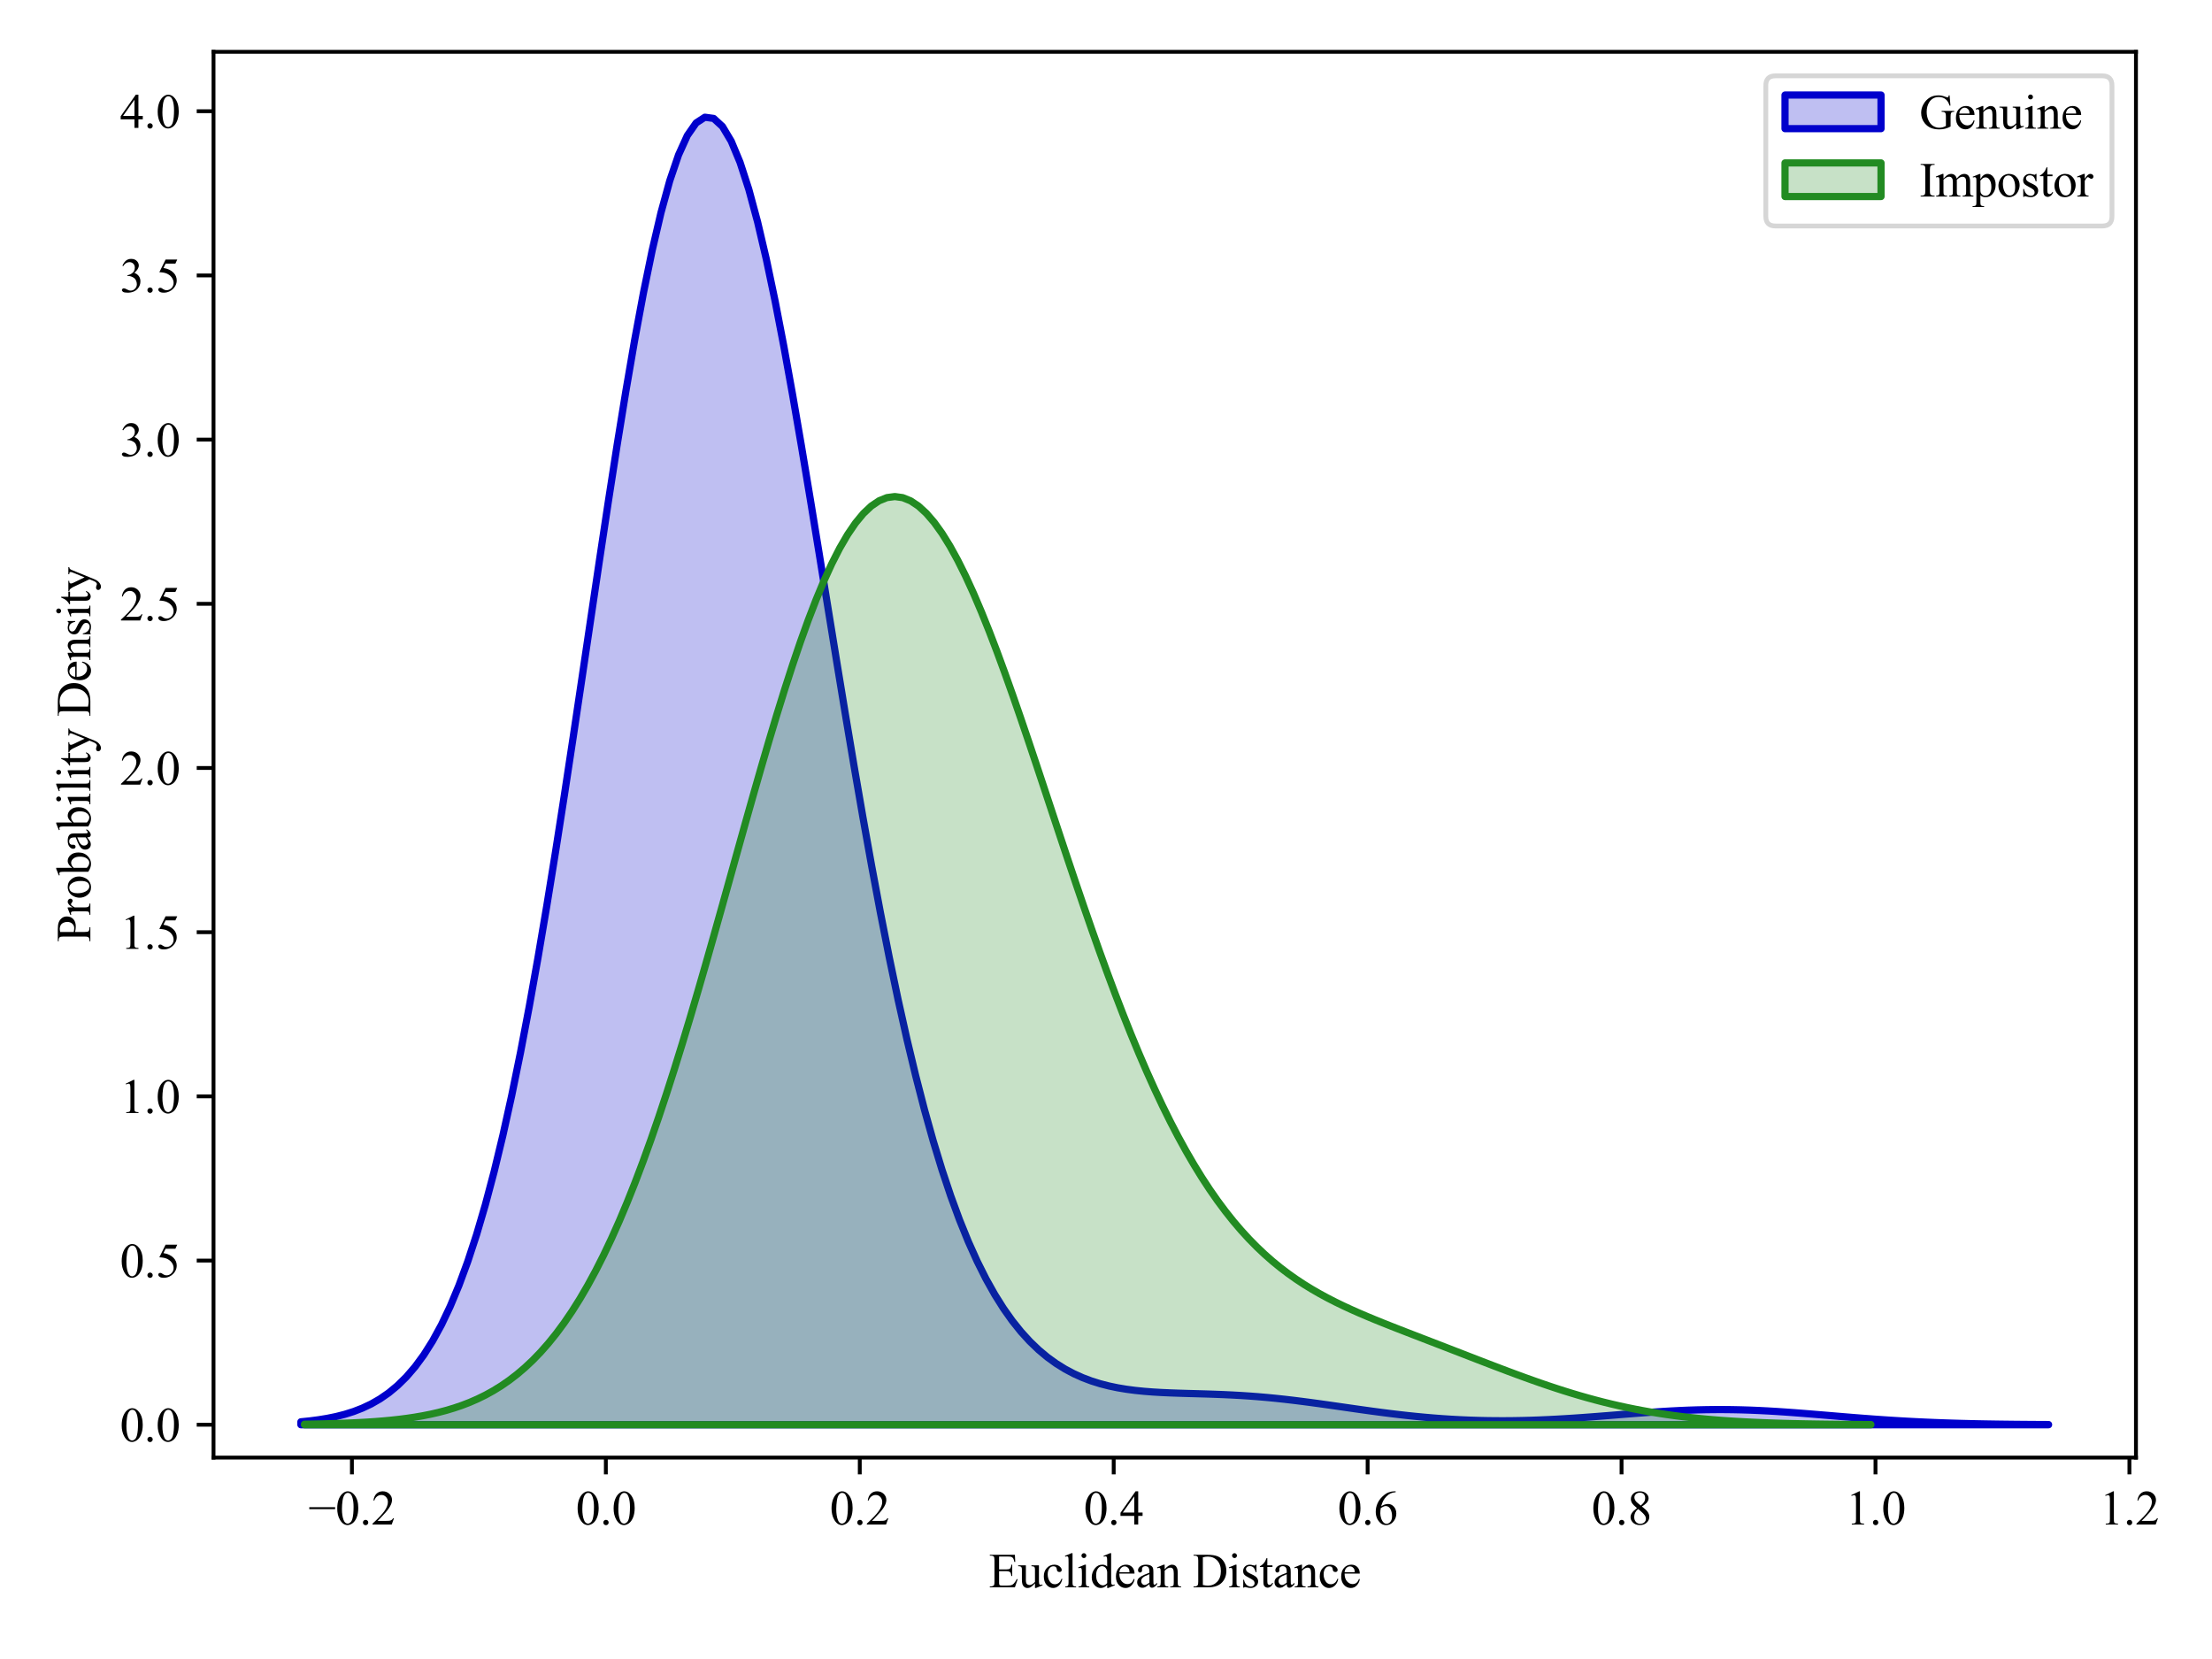 <?xml version="1.0" encoding="utf-8" standalone="no"?>
<!DOCTYPE svg PUBLIC "-//W3C//DTD SVG 1.1//EN"
  "http://www.w3.org/Graphics/SVG/1.1/DTD/svg11.dtd">
<svg xmlns:xlink="http://www.w3.org/1999/xlink" width="460.8pt" height="345.6pt" viewBox="0 0 460.8 345.6" xmlns="http://www.w3.org/2000/svg" version="1.1">
 <defs>
  <style type="text/css">*{stroke-linejoin: round; stroke-linecap: butt}</style>
 </defs>
 <g id="figure_1">
  <g id="patch_1">
   <path d="M 0 345.6 
L 460.8 345.6 
L 460.8 0 
L 0 0 
z
" style="fill: #ffffff"/>
  </g>
  <g id="axes_1">
   <g id="patch_2">
    <path d="M 44.48 303.64 
L 444.96 303.64 
L 444.96 10.8 
L 44.48 10.8 
z
" style="fill: #ffffff"/>
   </g>
   <g id="PolyCollection_1">
    <defs>
     <path id="m9222c94bf8" d="M 62.684 -49.413 
L 62.684 -48.801 
L 64.513 -48.801 
L 66.343 -48.801 
L 68.172 -48.801 
L 70.002 -48.801 
L 71.831 -48.801 
L 73.661 -48.801 
L 75.49 -48.801 
L 77.32 -48.801 
L 79.149 -48.801 
L 80.979 -48.801 
L 82.808 -48.801 
L 84.638 -48.801 
L 86.467 -48.801 
L 88.297 -48.801 
L 90.126 -48.801 
L 91.956 -48.801 
L 93.785 -48.801 
L 95.615 -48.801 
L 97.444 -48.801 
L 99.274 -48.801 
L 101.103 -48.801 
L 102.933 -48.801 
L 104.762 -48.801 
L 106.592 -48.801 
L 108.421 -48.801 
L 110.251 -48.801 
L 112.08 -48.801 
L 113.91 -48.801 
L 115.74 -48.801 
L 117.569 -48.801 
L 119.399 -48.801 
L 121.228 -48.801 
L 123.058 -48.801 
L 124.887 -48.801 
L 126.717 -48.801 
L 128.546 -48.801 
L 130.376 -48.801 
L 132.205 -48.801 
L 134.035 -48.801 
L 135.864 -48.801 
L 137.694 -48.801 
L 139.523 -48.801 
L 141.353 -48.801 
L 143.182 -48.801 
L 145.012 -48.801 
L 146.841 -48.801 
L 148.671 -48.801 
L 150.5 -48.801 
L 152.33 -48.801 
L 154.159 -48.801 
L 155.989 -48.801 
L 157.818 -48.801 
L 159.648 -48.801 
L 161.477 -48.801 
L 163.307 -48.801 
L 165.136 -48.801 
L 166.966 -48.801 
L 168.795 -48.801 
L 170.625 -48.801 
L 172.454 -48.801 
L 174.284 -48.801 
L 176.113 -48.801 
L 177.943 -48.801 
L 179.772 -48.801 
L 181.602 -48.801 
L 183.431 -48.801 
L 185.261 -48.801 
L 187.09 -48.801 
L 188.92 -48.801 
L 190.75 -48.801 
L 192.579 -48.801 
L 194.409 -48.801 
L 196.238 -48.801 
L 198.068 -48.801 
L 199.897 -48.801 
L 201.727 -48.801 
L 203.556 -48.801 
L 205.386 -48.801 
L 207.215 -48.801 
L 209.045 -48.801 
L 210.874 -48.801 
L 212.704 -48.801 
L 214.533 -48.801 
L 216.363 -48.801 
L 218.192 -48.801 
L 220.022 -48.801 
L 221.851 -48.801 
L 223.681 -48.801 
L 225.51 -48.801 
L 227.34 -48.801 
L 229.169 -48.801 
L 230.999 -48.801 
L 232.828 -48.801 
L 234.658 -48.801 
L 236.487 -48.801 
L 238.317 -48.801 
L 240.146 -48.801 
L 241.976 -48.801 
L 243.805 -48.801 
L 245.635 -48.801 
L 247.464 -48.801 
L 249.294 -48.801 
L 251.123 -48.801 
L 252.953 -48.801 
L 254.782 -48.801 
L 256.612 -48.801 
L 258.441 -48.801 
L 260.271 -48.801 
L 262.101 -48.801 
L 263.93 -48.801 
L 265.76 -48.801 
L 267.589 -48.801 
L 269.419 -48.801 
L 271.248 -48.801 
L 273.078 -48.801 
L 274.907 -48.801 
L 276.737 -48.801 
L 278.566 -48.801 
L 280.396 -48.801 
L 282.225 -48.801 
L 284.055 -48.801 
L 285.884 -48.801 
L 287.714 -48.801 
L 289.543 -48.801 
L 291.373 -48.801 
L 293.202 -48.801 
L 295.032 -48.801 
L 296.861 -48.801 
L 298.691 -48.801 
L 300.52 -48.801 
L 302.35 -48.801 
L 304.179 -48.801 
L 306.009 -48.801 
L 307.838 -48.801 
L 309.668 -48.801 
L 311.497 -48.801 
L 313.327 -48.801 
L 315.156 -48.801 
L 316.986 -48.801 
L 318.815 -48.801 
L 320.645 -48.801 
L 322.474 -48.801 
L 324.304 -48.801 
L 326.133 -48.801 
L 327.963 -48.801 
L 329.792 -48.801 
L 331.622 -48.801 
L 333.451 -48.801 
L 335.281 -48.801 
L 337.111 -48.801 
L 338.94 -48.801 
L 340.77 -48.801 
L 342.599 -48.801 
L 344.429 -48.801 
L 346.258 -48.801 
L 348.088 -48.801 
L 349.917 -48.801 
L 351.747 -48.801 
L 353.576 -48.801 
L 355.406 -48.801 
L 357.235 -48.801 
L 359.065 -48.801 
L 360.894 -48.801 
L 362.724 -48.801 
L 364.553 -48.801 
L 366.383 -48.801 
L 368.212 -48.801 
L 370.042 -48.801 
L 371.871 -48.801 
L 373.701 -48.801 
L 375.53 -48.801 
L 377.36 -48.801 
L 379.189 -48.801 
L 381.019 -48.801 
L 382.848 -48.801 
L 384.678 -48.801 
L 386.507 -48.801 
L 388.337 -48.801 
L 390.166 -48.801 
L 391.996 -48.801 
L 393.825 -48.801 
L 395.655 -48.801 
L 397.484 -48.801 
L 399.314 -48.801 
L 401.143 -48.801 
L 402.973 -48.801 
L 404.802 -48.801 
L 406.632 -48.801 
L 408.462 -48.801 
L 410.291 -48.801 
L 412.121 -48.801 
L 413.95 -48.801 
L 415.78 -48.801 
L 417.609 -48.801 
L 419.439 -48.801 
L 421.268 -48.801 
L 423.098 -48.801 
L 424.927 -48.801 
L 426.757 -48.801 
L 426.757 -48.836 
L 426.757 -48.836 
L 424.927 -48.845 
L 423.098 -48.857 
L 421.268 -48.871 
L 419.439 -48.888 
L 417.609 -48.909 
L 415.78 -48.933 
L 413.95 -48.962 
L 412.121 -48.996 
L 410.291 -49.036 
L 408.462 -49.083 
L 406.632 -49.136 
L 404.802 -49.197 
L 402.973 -49.266 
L 401.143 -49.343 
L 399.314 -49.429 
L 397.484 -49.524 
L 395.655 -49.628 
L 393.825 -49.741 
L 391.996 -49.863 
L 390.166 -49.992 
L 388.337 -50.129 
L 386.507 -50.272 
L 384.678 -50.421 
L 382.848 -50.572 
L 381.019 -50.726 
L 379.189 -50.879 
L 377.36 -51.03 
L 375.53 -51.177 
L 373.701 -51.317 
L 371.871 -51.449 
L 370.042 -51.57 
L 368.212 -51.677 
L 366.383 -51.77 
L 364.553 -51.846 
L 362.724 -51.904 
L 360.894 -51.943 
L 359.065 -51.962 
L 357.235 -51.96 
L 355.406 -51.939 
L 353.576 -51.898 
L 351.747 -51.838 
L 349.917 -51.761 
L 348.088 -51.667 
L 346.258 -51.559 
L 344.429 -51.439 
L 342.599 -51.309 
L 340.77 -51.17 
L 338.94 -51.027 
L 337.111 -50.88 
L 335.281 -50.733 
L 333.451 -50.588 
L 331.622 -50.447 
L 329.792 -50.312 
L 327.963 -50.185 
L 326.133 -50.068 
L 324.304 -49.963 
L 322.474 -49.87 
L 320.645 -49.791 
L 318.815 -49.727 
L 316.986 -49.679 
L 315.156 -49.648 
L 313.327 -49.634 
L 311.497 -49.639 
L 309.668 -49.662 
L 307.838 -49.704 
L 306.009 -49.765 
L 304.179 -49.845 
L 302.35 -49.944 
L 300.52 -50.063 
L 298.691 -50.2 
L 296.861 -50.356 
L 295.032 -50.53 
L 293.202 -50.72 
L 291.373 -50.926 
L 289.543 -51.146 
L 287.714 -51.379 
L 285.884 -51.622 
L 284.055 -51.874 
L 282.225 -52.133 
L 280.396 -52.395 
L 278.566 -52.659 
L 276.737 -52.92 
L 274.907 -53.177 
L 273.078 -53.427 
L 271.248 -53.667 
L 269.419 -53.894 
L 267.589 -54.107 
L 265.76 -54.303 
L 263.93 -54.48 
L 262.101 -54.639 
L 260.271 -54.778 
L 258.441 -54.897 
L 256.612 -54.998 
L 254.782 -55.083 
L 252.953 -55.153 
L 251.123 -55.213 
L 249.294 -55.265 
L 247.464 -55.315 
L 245.635 -55.37 
L 243.805 -55.434 
L 241.976 -55.516 
L 240.146 -55.624 
L 238.317 -55.766 
L 236.487 -55.952 
L 234.658 -56.192 
L 232.828 -56.497 
L 230.999 -56.879 
L 229.169 -57.351 
L 227.34 -57.925 
L 225.51 -58.616 
L 223.681 -59.44 
L 221.851 -60.412 
L 220.022 -61.551 
L 218.192 -62.875 
L 216.363 -64.404 
L 214.533 -66.16 
L 212.704 -68.167 
L 210.874 -70.449 
L 209.045 -73.032 
L 207.215 -75.943 
L 205.386 -79.211 
L 203.556 -82.865 
L 201.727 -86.934 
L 199.897 -91.445 
L 198.068 -96.428 
L 196.238 -101.907 
L 194.409 -107.904 
L 192.579 -114.438 
L 190.75 -121.521 
L 188.92 -129.16 
L 187.09 -137.352 
L 185.261 -146.088 
L 183.431 -155.345 
L 181.602 -165.092 
L 179.772 -175.283 
L 177.943 -185.861 
L 176.113 -196.755 
L 174.284 -207.881 
L 172.454 -219.143 
L 170.625 -230.431 
L 168.795 -241.627 
L 166.966 -252.603 
L 165.136 -263.224 
L 163.307 -273.35 
L 161.477 -282.842 
L 159.648 -291.562 
L 157.818 -299.375 
L 155.989 -306.156 
L 154.159 -311.792 
L 152.33 -316.183 
L 150.5 -319.249 
L 148.671 -320.929 
L 146.841 -321.181 
L 145.012 -319.99 
L 143.182 -317.363 
L 141.353 -313.332 
L 139.523 -307.95 
L 137.694 -301.294 
L 135.864 -293.46 
L 134.035 -284.562 
L 132.205 -274.729 
L 130.376 -264.101 
L 128.546 -252.825 
L 126.717 -241.053 
L 124.887 -228.939 
L 123.058 -216.633 
L 121.228 -204.28 
L 119.399 -192.015 
L 117.569 -179.963 
L 115.74 -168.237 
L 113.91 -156.934 
L 112.08 -146.137 
L 110.251 -135.911 
L 108.421 -126.307 
L 106.592 -117.363 
L 104.762 -109.097 
L 102.933 -101.519 
L 101.103 -94.624 
L 99.274 -88.397 
L 97.444 -82.816 
L 95.615 -77.85 
L 93.785 -73.463 
L 91.956 -69.615 
L 90.126 -66.263 
L 88.297 -63.365 
L 86.467 -60.876 
L 84.638 -58.752 
L 82.808 -56.954 
L 80.979 -55.44 
L 79.149 -54.176 
L 77.32 -53.126 
L 75.49 -52.261 
L 73.661 -51.552 
L 71.831 -50.975 
L 70.002 -50.509 
L 68.172 -50.135 
L 66.343 -49.836 
L 64.513 -49.599 
L 62.684 -49.413 
z
" style="stroke: #0000cc; stroke-width: 1.5"/>
    </defs>
    <g clip-path="url(#pe3c63efe3b)">
     <use xlink:href="#m9222c94bf8" x="0" y="345.6" style="fill: #0000cc; fill-opacity: 0.25; stroke: #0000cc; stroke-width: 1.5"/>
    </g>
   </g>
   <g id="PolyCollection_2">
    <defs>
     <path id="m18e618dbce" d="M 63.428 -48.914 
L 63.428 -48.801 
L 65.068 -48.801 
L 66.708 -48.801 
L 68.347 -48.801 
L 69.987 -48.801 
L 71.627 -48.801 
L 73.267 -48.801 
L 74.906 -48.801 
L 76.546 -48.801 
L 78.186 -48.801 
L 79.826 -48.801 
L 81.465 -48.801 
L 83.105 -48.801 
L 84.745 -48.801 
L 86.385 -48.801 
L 88.024 -48.801 
L 89.664 -48.801 
L 91.304 -48.801 
L 92.943 -48.801 
L 94.583 -48.801 
L 96.223 -48.801 
L 97.863 -48.801 
L 99.502 -48.801 
L 101.142 -48.801 
L 102.782 -48.801 
L 104.422 -48.801 
L 106.061 -48.801 
L 107.701 -48.801 
L 109.341 -48.801 
L 110.981 -48.801 
L 112.62 -48.801 
L 114.26 -48.801 
L 115.9 -48.801 
L 117.539 -48.801 
L 119.179 -48.801 
L 120.819 -48.801 
L 122.459 -48.801 
L 124.098 -48.801 
L 125.738 -48.801 
L 127.378 -48.801 
L 129.018 -48.801 
L 130.657 -48.801 
L 132.297 -48.801 
L 133.937 -48.801 
L 135.577 -48.801 
L 137.216 -48.801 
L 138.856 -48.801 
L 140.496 -48.801 
L 142.135 -48.801 
L 143.775 -48.801 
L 145.415 -48.801 
L 147.055 -48.801 
L 148.694 -48.801 
L 150.334 -48.801 
L 151.974 -48.801 
L 153.614 -48.801 
L 155.253 -48.801 
L 156.893 -48.801 
L 158.533 -48.801 
L 160.173 -48.801 
L 161.812 -48.801 
L 163.452 -48.801 
L 165.092 -48.801 
L 166.731 -48.801 
L 168.371 -48.801 
L 170.011 -48.801 
L 171.651 -48.801 
L 173.29 -48.801 
L 174.93 -48.801 
L 176.57 -48.801 
L 178.21 -48.801 
L 179.849 -48.801 
L 181.489 -48.801 
L 183.129 -48.801 
L 184.768 -48.801 
L 186.408 -48.801 
L 188.048 -48.801 
L 189.688 -48.801 
L 191.327 -48.801 
L 192.967 -48.801 
L 194.607 -48.801 
L 196.247 -48.801 
L 197.886 -48.801 
L 199.526 -48.801 
L 201.166 -48.801 
L 202.806 -48.801 
L 204.445 -48.801 
L 206.085 -48.801 
L 207.725 -48.801 
L 209.364 -48.801 
L 211.004 -48.801 
L 212.644 -48.801 
L 214.284 -48.801 
L 215.923 -48.801 
L 217.563 -48.801 
L 219.203 -48.801 
L 220.843 -48.801 
L 222.482 -48.801 
L 224.122 -48.801 
L 225.762 -48.801 
L 227.402 -48.801 
L 229.041 -48.801 
L 230.681 -48.801 
L 232.321 -48.801 
L 233.96 -48.801 
L 235.6 -48.801 
L 237.24 -48.801 
L 238.88 -48.801 
L 240.519 -48.801 
L 242.159 -48.801 
L 243.799 -48.801 
L 245.439 -48.801 
L 247.078 -48.801 
L 248.718 -48.801 
L 250.358 -48.801 
L 251.998 -48.801 
L 253.637 -48.801 
L 255.277 -48.801 
L 256.917 -48.801 
L 258.556 -48.801 
L 260.196 -48.801 
L 261.836 -48.801 
L 263.476 -48.801 
L 265.115 -48.801 
L 266.755 -48.801 
L 268.395 -48.801 
L 270.035 -48.801 
L 271.674 -48.801 
L 273.314 -48.801 
L 274.954 -48.801 
L 276.593 -48.801 
L 278.233 -48.801 
L 279.873 -48.801 
L 281.513 -48.801 
L 283.152 -48.801 
L 284.792 -48.801 
L 286.432 -48.801 
L 288.072 -48.801 
L 289.711 -48.801 
L 291.351 -48.801 
L 292.991 -48.801 
L 294.631 -48.801 
L 296.27 -48.801 
L 297.91 -48.801 
L 299.55 -48.801 
L 301.189 -48.801 
L 302.829 -48.801 
L 304.469 -48.801 
L 306.109 -48.801 
L 307.748 -48.801 
L 309.388 -48.801 
L 311.028 -48.801 
L 312.668 -48.801 
L 314.307 -48.801 
L 315.947 -48.801 
L 317.587 -48.801 
L 319.227 -48.801 
L 320.866 -48.801 
L 322.506 -48.801 
L 324.146 -48.801 
L 325.785 -48.801 
L 327.425 -48.801 
L 329.065 -48.801 
L 330.705 -48.801 
L 332.344 -48.801 
L 333.984 -48.801 
L 335.624 -48.801 
L 337.264 -48.801 
L 338.903 -48.801 
L 340.543 -48.801 
L 342.183 -48.801 
L 343.823 -48.801 
L 345.462 -48.801 
L 347.102 -48.801 
L 348.742 -48.801 
L 350.381 -48.801 
L 352.021 -48.801 
L 353.661 -48.801 
L 355.301 -48.801 
L 356.94 -48.801 
L 358.58 -48.801 
L 360.22 -48.801 
L 361.86 -48.801 
L 363.499 -48.801 
L 365.139 -48.801 
L 366.779 -48.801 
L 368.419 -48.801 
L 370.058 -48.801 
L 371.698 -48.801 
L 373.338 -48.801 
L 374.977 -48.801 
L 376.617 -48.801 
L 378.257 -48.801 
L 379.897 -48.801 
L 381.536 -48.801 
L 383.176 -48.801 
L 384.816 -48.801 
L 386.456 -48.801 
L 388.095 -48.801 
L 389.735 -48.801 
L 389.735 -48.841 
L 389.735 -48.841 
L 388.095 -48.85 
L 386.456 -48.86 
L 384.816 -48.872 
L 383.176 -48.887 
L 381.536 -48.904 
L 379.897 -48.924 
L 378.257 -48.947 
L 376.617 -48.974 
L 374.977 -49.006 
L 373.338 -49.042 
L 371.698 -49.084 
L 370.058 -49.133 
L 368.419 -49.188 
L 366.779 -49.251 
L 365.139 -49.323 
L 363.499 -49.404 
L 361.86 -49.495 
L 360.22 -49.598 
L 358.58 -49.712 
L 356.94 -49.841 
L 355.301 -49.983 
L 353.661 -50.14 
L 352.021 -50.314 
L 350.381 -50.505 
L 348.742 -50.714 
L 347.102 -50.943 
L 345.462 -51.191 
L 343.823 -51.459 
L 342.183 -51.749 
L 340.543 -52.061 
L 338.903 -52.395 
L 337.264 -52.752 
L 335.624 -53.131 
L 333.984 -53.533 
L 332.344 -53.958 
L 330.705 -54.404 
L 329.065 -54.872 
L 327.425 -55.361 
L 325.785 -55.869 
L 324.146 -56.397 
L 322.506 -56.942 
L 320.866 -57.503 
L 319.227 -58.079 
L 317.587 -58.668 
L 315.947 -59.269 
L 314.307 -59.879 
L 312.668 -60.498 
L 311.028 -61.122 
L 309.388 -61.752 
L 307.748 -62.384 
L 306.109 -63.019 
L 304.469 -63.654 
L 302.829 -64.289 
L 301.189 -64.924 
L 299.55 -65.557 
L 297.91 -66.189 
L 296.27 -66.821 
L 294.631 -67.453 
L 292.991 -68.087 
L 291.351 -68.724 
L 289.711 -69.368 
L 288.072 -70.02 
L 286.432 -70.684 
L 284.792 -71.365 
L 283.152 -72.066 
L 281.513 -72.793 
L 279.873 -73.551 
L 278.233 -74.345 
L 276.593 -75.183 
L 274.954 -76.07 
L 273.314 -77.014 
L 271.674 -78.021 
L 270.035 -79.1 
L 268.395 -80.257 
L 266.755 -81.501 
L 265.115 -82.839 
L 263.476 -84.279 
L 261.836 -85.829 
L 260.196 -87.495 
L 258.556 -89.286 
L 256.917 -91.207 
L 255.277 -93.266 
L 253.637 -95.468 
L 251.998 -97.82 
L 250.358 -100.324 
L 248.718 -102.987 
L 247.078 -105.81 
L 245.439 -108.797 
L 243.799 -111.949 
L 242.159 -115.267 
L 240.519 -118.75 
L 238.88 -122.396 
L 237.24 -126.202 
L 235.6 -130.164 
L 233.96 -134.277 
L 232.321 -138.532 
L 230.681 -142.922 
L 229.041 -147.436 
L 227.402 -152.062 
L 225.762 -156.786 
L 224.122 -161.594 
L 222.482 -166.467 
L 220.843 -171.389 
L 219.203 -176.338 
L 217.563 -181.294 
L 215.923 -186.232 
L 214.284 -191.128 
L 212.644 -195.957 
L 211.004 -200.692 
L 209.364 -205.306 
L 207.725 -209.771 
L 206.085 -214.058 
L 204.445 -218.139 
L 202.806 -221.986 
L 201.166 -225.571 
L 199.526 -228.867 
L 197.886 -231.849 
L 196.247 -234.493 
L 194.607 -236.776 
L 192.967 -238.678 
L 191.327 -240.181 
L 189.688 -241.27 
L 188.048 -241.932 
L 186.408 -242.157 
L 184.768 -241.94 
L 183.129 -241.277 
L 181.489 -240.169 
L 179.849 -238.62 
L 178.21 -236.636 
L 176.57 -234.229 
L 174.93 -231.412 
L 173.29 -228.202 
L 171.651 -224.618 
L 170.011 -220.683 
L 168.371 -216.421 
L 166.731 -211.859 
L 165.092 -207.026 
L 163.452 -201.952 
L 161.812 -196.667 
L 160.173 -191.204 
L 158.533 -185.595 
L 156.893 -179.871 
L 155.253 -174.066 
L 153.614 -168.21 
L 151.974 -162.334 
L 150.334 -156.467 
L 148.694 -150.638 
L 147.055 -144.874 
L 145.415 -139.198 
L 143.775 -133.633 
L 142.135 -128.201 
L 140.496 -122.919 
L 138.856 -117.804 
L 137.216 -112.87 
L 135.577 -108.129 
L 133.937 -103.59 
L 132.297 -99.262 
L 130.657 -95.148 
L 129.018 -91.253 
L 127.378 -87.579 
L 125.738 -84.125 
L 124.098 -80.889 
L 122.459 -77.867 
L 120.819 -75.057 
L 119.179 -72.451 
L 117.539 -70.044 
L 115.9 -67.827 
L 114.26 -65.793 
L 112.62 -63.932 
L 110.981 -62.236 
L 109.341 -60.696 
L 107.701 -59.301 
L 106.061 -58.043 
L 104.422 -56.911 
L 102.782 -55.897 
L 101.142 -54.991 
L 99.502 -54.185 
L 97.863 -53.469 
L 96.223 -52.837 
L 94.583 -52.279 
L 92.943 -51.789 
L 91.304 -51.361 
L 89.664 -50.987 
L 88.024 -50.662 
L 86.385 -50.38 
L 84.745 -50.137 
L 83.105 -49.927 
L 81.465 -49.748 
L 79.826 -49.594 
L 78.186 -49.464 
L 76.546 -49.353 
L 74.906 -49.259 
L 73.267 -49.18 
L 71.627 -49.113 
L 69.987 -49.058 
L 68.347 -49.011 
L 66.708 -48.973 
L 65.068 -48.941 
L 63.428 -48.914 
z
" style="stroke: #228b22; stroke-width: 1.5"/>
    </defs>
    <g clip-path="url(#pe3c63efe3b)">
     <use xlink:href="#m18e618dbce" x="0" y="345.6" style="fill: #228b22; fill-opacity: 0.25; stroke: #228b22; stroke-width: 1.5"/>
    </g>
   </g>
   <g id="matplotlib.axis_1">
    <g id="xtick_1">
     <g id="line2d_1">
      <defs>
       <path id="m5707d0a4cb" d="M 0 0 
L 0 3.5 
" style="stroke: #000000; stroke-width: 0.8"/>
      </defs>
      <g>
       <use xlink:href="#m5707d0a4cb" x="73.311" y="303.64" style="stroke: #000000; stroke-width: 0.8"/>
      </g>
     </g>
     <g id="text_1">
      <!-- −0.2 -->
      <g transform="translate(64.241 317.584) scale(0.1 -0.1)">
       <defs>
        <path id="TimesNewRomanPSMT-2212" d="M 3484 2000 
L 116 2000 
L 116 2256 
L 3484 2256 
L 3484 2000 
z
" transform="scale(0.016)"/>
        <path id="TimesNewRomanPSMT-30" d="M 231 2094 
Q 231 2819 450 3342 
Q 669 3866 1031 4122 
Q 1313 4325 1613 4325 
Q 2100 4325 2488 3828 
Q 2972 3213 2972 2159 
Q 2972 1422 2759 906 
Q 2547 391 2217 158 
Q 1888 -75 1581 -75 
Q 975 -75 572 641 
Q 231 1244 231 2094 
z
M 844 2016 
Q 844 1141 1059 588 
Q 1238 122 1591 122 
Q 1759 122 1940 273 
Q 2122 425 2216 781 
Q 2359 1319 2359 2297 
Q 2359 3022 2209 3506 
Q 2097 3866 1919 4016 
Q 1791 4119 1609 4119 
Q 1397 4119 1231 3928 
Q 1006 3669 925 3112 
Q 844 2556 844 2016 
z
" transform="scale(0.016)"/>
        <path id="TimesNewRomanPSMT-2e" d="M 800 606 
Q 947 606 1047 504 
Q 1147 403 1147 259 
Q 1147 116 1045 14 
Q 944 -88 800 -88 
Q 656 -88 554 14 
Q 453 116 453 259 
Q 453 406 554 506 
Q 656 606 800 606 
z
" transform="scale(0.016)"/>
        <path id="TimesNewRomanPSMT-32" d="M 2934 816 
L 2638 0 
L 138 0 
L 138 116 
Q 1241 1122 1691 1759 
Q 2141 2397 2141 2925 
Q 2141 3328 1894 3587 
Q 1647 3847 1303 3847 
Q 991 3847 742 3664 
Q 494 3481 375 3128 
L 259 3128 
Q 338 3706 661 4015 
Q 984 4325 1469 4325 
Q 1984 4325 2329 3994 
Q 2675 3663 2675 3213 
Q 2675 2891 2525 2569 
Q 2294 2063 1775 1497 
Q 997 647 803 472 
L 1909 472 
Q 2247 472 2383 497 
Q 2519 522 2628 598 
Q 2738 675 2819 816 
L 2934 816 
z
" transform="scale(0.016)"/>
       </defs>
       <use xlink:href="#TimesNewRomanPSMT-2212"/>
       <use xlink:href="#TimesNewRomanPSMT-30" x="56.396"/>
       <use xlink:href="#TimesNewRomanPSMT-2e" x="106.396"/>
       <use xlink:href="#TimesNewRomanPSMT-32" x="131.396"/>
      </g>
     </g>
    </g>
    <g id="xtick_2">
     <g id="line2d_2">
      <g>
       <use xlink:href="#m5707d0a4cb" x="126.209" y="303.64" style="stroke: #000000; stroke-width: 0.8"/>
      </g>
     </g>
     <g id="text_2">
      <!-- 0.0 -->
      <g transform="translate(119.959 317.584) scale(0.1 -0.1)">
       <use xlink:href="#TimesNewRomanPSMT-30"/>
       <use xlink:href="#TimesNewRomanPSMT-2e" x="50"/>
       <use xlink:href="#TimesNewRomanPSMT-30" x="75"/>
      </g>
     </g>
    </g>
    <g id="xtick_3">
     <g id="line2d_3">
      <g>
       <use xlink:href="#m5707d0a4cb" x="179.107" y="303.64" style="stroke: #000000; stroke-width: 0.8"/>
      </g>
     </g>
     <g id="text_3">
      <!-- 0.2 -->
      <g transform="translate(172.857 317.584) scale(0.1 -0.1)">
       <use xlink:href="#TimesNewRomanPSMT-30"/>
       <use xlink:href="#TimesNewRomanPSMT-2e" x="50"/>
       <use xlink:href="#TimesNewRomanPSMT-32" x="75"/>
      </g>
     </g>
    </g>
    <g id="xtick_4">
     <g id="line2d_4">
      <g>
       <use xlink:href="#m5707d0a4cb" x="232.005" y="303.64" style="stroke: #000000; stroke-width: 0.8"/>
      </g>
     </g>
     <g id="text_4">
      <!-- 0.4 -->
      <g transform="translate(225.755 317.584) scale(0.1 -0.1)">
       <defs>
        <path id="TimesNewRomanPSMT-34" d="M 2978 1563 
L 2978 1119 
L 2409 1119 
L 2409 0 
L 1894 0 
L 1894 1119 
L 100 1119 
L 100 1519 
L 2066 4325 
L 2409 4325 
L 2409 1563 
L 2978 1563 
z
M 1894 1563 
L 1894 3666 
L 406 1563 
L 1894 1563 
z
" transform="scale(0.016)"/>
       </defs>
       <use xlink:href="#TimesNewRomanPSMT-30"/>
       <use xlink:href="#TimesNewRomanPSMT-2e" x="50"/>
       <use xlink:href="#TimesNewRomanPSMT-34" x="75"/>
      </g>
     </g>
    </g>
    <g id="xtick_5">
     <g id="line2d_5">
      <g>
       <use xlink:href="#m5707d0a4cb" x="284.903" y="303.64" style="stroke: #000000; stroke-width: 0.8"/>
      </g>
     </g>
     <g id="text_5">
      <!-- 0.6 -->
      <g transform="translate(278.653 317.584) scale(0.1 -0.1)">
       <defs>
        <path id="TimesNewRomanPSMT-36" d="M 2869 4325 
L 2869 4209 
Q 2456 4169 2195 4045 
Q 1934 3922 1679 3669 
Q 1425 3416 1258 3105 
Q 1091 2794 978 2366 
Q 1428 2675 1881 2675 
Q 2316 2675 2634 2325 
Q 2953 1975 2953 1425 
Q 2953 894 2631 456 
Q 2244 -75 1606 -75 
Q 1172 -75 869 213 
Q 275 772 275 1663 
Q 275 2231 503 2743 
Q 731 3256 1154 3653 
Q 1578 4050 1965 4187 
Q 2353 4325 2688 4325 
L 2869 4325 
z
M 925 2138 
Q 869 1716 869 1456 
Q 869 1156 980 804 
Q 1091 453 1309 247 
Q 1469 100 1697 100 
Q 1969 100 2183 356 
Q 2397 613 2397 1088 
Q 2397 1622 2184 2012 
Q 1972 2403 1581 2403 
Q 1463 2403 1327 2353 
Q 1191 2303 925 2138 
z
" transform="scale(0.016)"/>
       </defs>
       <use xlink:href="#TimesNewRomanPSMT-30"/>
       <use xlink:href="#TimesNewRomanPSMT-2e" x="50"/>
       <use xlink:href="#TimesNewRomanPSMT-36" x="75"/>
      </g>
     </g>
    </g>
    <g id="xtick_6">
     <g id="line2d_6">
      <g>
       <use xlink:href="#m5707d0a4cb" x="337.801" y="303.64" style="stroke: #000000; stroke-width: 0.8"/>
      </g>
     </g>
     <g id="text_6">
      <!-- 0.8 -->
      <g transform="translate(331.551 317.584) scale(0.1 -0.1)">
       <defs>
        <path id="TimesNewRomanPSMT-38" d="M 1228 2134 
Q 725 2547 579 2797 
Q 434 3047 434 3316 
Q 434 3728 753 4026 
Q 1072 4325 1600 4325 
Q 2113 4325 2425 4047 
Q 2738 3769 2738 3413 
Q 2738 3175 2569 2928 
Q 2400 2681 1866 2347 
Q 2416 1922 2594 1678 
Q 2831 1359 2831 1006 
Q 2831 559 2490 242 
Q 2150 -75 1597 -75 
Q 994 -75 656 303 
Q 388 606 388 966 
Q 388 1247 577 1523 
Q 766 1800 1228 2134 
z
M 1719 2469 
Q 2094 2806 2194 3001 
Q 2294 3197 2294 3444 
Q 2294 3772 2109 3958 
Q 1925 4144 1606 4144 
Q 1288 4144 1088 3959 
Q 888 3775 888 3528 
Q 888 3366 970 3203 
Q 1053 3041 1206 2894 
L 1719 2469 
z
M 1375 2016 
Q 1116 1797 991 1539 
Q 866 1281 866 981 
Q 866 578 1086 336 
Q 1306 94 1647 94 
Q 1984 94 2187 284 
Q 2391 475 2391 747 
Q 2391 972 2272 1150 
Q 2050 1481 1375 2016 
z
" transform="scale(0.016)"/>
       </defs>
       <use xlink:href="#TimesNewRomanPSMT-30"/>
       <use xlink:href="#TimesNewRomanPSMT-2e" x="50"/>
       <use xlink:href="#TimesNewRomanPSMT-38" x="75"/>
      </g>
     </g>
    </g>
    <g id="xtick_7">
     <g id="line2d_7">
      <g>
       <use xlink:href="#m5707d0a4cb" x="390.699" y="303.64" style="stroke: #000000; stroke-width: 0.8"/>
      </g>
     </g>
     <g id="text_7">
      <!-- 1.0 -->
      <g transform="translate(384.449 317.584) scale(0.1 -0.1)">
       <defs>
        <path id="TimesNewRomanPSMT-31" d="M 750 3822 
L 1781 4325 
L 1884 4325 
L 1884 747 
Q 1884 391 1914 303 
Q 1944 216 2037 169 
Q 2131 122 2419 116 
L 2419 0 
L 825 0 
L 825 116 
Q 1125 122 1212 167 
Q 1300 213 1334 289 
Q 1369 366 1369 747 
L 1369 3034 
Q 1369 3497 1338 3628 
Q 1316 3728 1258 3775 
Q 1200 3822 1119 3822 
Q 1003 3822 797 3725 
L 750 3822 
z
" transform="scale(0.016)"/>
       </defs>
       <use xlink:href="#TimesNewRomanPSMT-31"/>
       <use xlink:href="#TimesNewRomanPSMT-2e" x="50"/>
       <use xlink:href="#TimesNewRomanPSMT-30" x="75"/>
      </g>
     </g>
    </g>
    <g id="xtick_8">
     <g id="line2d_8">
      <g>
       <use xlink:href="#m5707d0a4cb" x="443.597" y="303.64" style="stroke: #000000; stroke-width: 0.8"/>
      </g>
     </g>
     <g id="text_8">
      <!-- 1.2 -->
      <g transform="translate(437.347 317.584) scale(0.1 -0.1)">
       <use xlink:href="#TimesNewRomanPSMT-31"/>
       <use xlink:href="#TimesNewRomanPSMT-2e" x="50"/>
       <use xlink:href="#TimesNewRomanPSMT-32" x="75"/>
      </g>
     </g>
    </g>
    <g id="text_9">
     <!-- Euclidean Distance -->
     <g transform="translate(205.986 330.667) scale(0.1 -0.1)">
      <defs>
       <path id="TimesNewRomanPSMT-45" d="M 1338 4006 
L 1338 2331 
L 2269 2331 
Q 2631 2331 2753 2441 
Q 2916 2584 2934 2947 
L 3050 2947 
L 3050 1472 
L 2934 1472 
Q 2891 1781 2847 1869 
Q 2791 1978 2662 2040 
Q 2534 2103 2269 2103 
L 1338 2103 
L 1338 706 
Q 1338 425 1363 364 
Q 1388 303 1450 267 
Q 1513 231 1688 231 
L 2406 231 
Q 2766 231 2928 281 
Q 3091 331 3241 478 
Q 3434 672 3638 1063 
L 3763 1063 
L 3397 0 
L 131 0 
L 131 116 
L 281 116 
Q 431 116 566 188 
Q 666 238 702 338 
Q 738 438 738 747 
L 738 3500 
Q 738 3903 656 3997 
Q 544 4122 281 4122 
L 131 4122 
L 131 4238 
L 3397 4238 
L 3444 3309 
L 3322 3309 
Q 3256 3644 3176 3769 
Q 3097 3894 2941 3959 
Q 2816 4006 2500 4006 
L 1338 4006 
z
" transform="scale(0.016)"/>
       <path id="TimesNewRomanPSMT-75" d="M 2709 2863 
L 2709 1128 
Q 2709 631 2732 520 
Q 2756 409 2807 365 
Q 2859 322 2928 322 
Q 3025 322 3147 375 
L 3191 266 
L 2334 -88 
L 2194 -88 
L 2194 519 
Q 1825 119 1631 15 
Q 1438 -88 1222 -88 
Q 981 -88 804 51 
Q 628 191 559 409 
Q 491 628 491 1028 
L 491 2306 
Q 491 2509 447 2587 
Q 403 2666 317 2708 
Q 231 2750 6 2747 
L 6 2863 
L 1009 2863 
L 1009 947 
Q 1009 547 1148 422 
Q 1288 297 1484 297 
Q 1619 297 1789 381 
Q 1959 466 2194 703 
L 2194 2325 
Q 2194 2569 2105 2655 
Q 2016 2741 1734 2747 
L 1734 2863 
L 2709 2863 
z
" transform="scale(0.016)"/>
       <path id="TimesNewRomanPSMT-63" d="M 2631 1088 
Q 2516 522 2178 217 
Q 1841 -88 1431 -88 
Q 944 -88 581 321 
Q 219 731 219 1428 
Q 219 2103 620 2525 
Q 1022 2947 1584 2947 
Q 2006 2947 2278 2723 
Q 2550 2500 2550 2259 
Q 2550 2141 2473 2067 
Q 2397 1994 2259 1994 
Q 2075 1994 1981 2113 
Q 1928 2178 1911 2362 
Q 1894 2547 1784 2644 
Q 1675 2738 1481 2738 
Q 1169 2738 978 2506 
Q 725 2200 725 1697 
Q 725 1184 976 792 
Q 1228 400 1656 400 
Q 1963 400 2206 609 
Q 2378 753 2541 1131 
L 2631 1088 
z
" transform="scale(0.016)"/>
       <path id="TimesNewRomanPSMT-6c" d="M 1184 4444 
L 1184 647 
Q 1184 378 1223 290 
Q 1263 203 1344 158 
Q 1425 113 1647 113 
L 1647 0 
L 244 0 
L 244 113 
Q 441 113 512 153 
Q 584 194 625 287 
Q 666 381 666 647 
L 666 3247 
Q 666 3731 644 3842 
Q 622 3953 573 3993 
Q 525 4034 450 4034 
Q 369 4034 244 3984 
L 191 4094 
L 1044 4444 
L 1184 4444 
z
" transform="scale(0.016)"/>
       <path id="TimesNewRomanPSMT-69" d="M 928 4444 
Q 1059 4444 1151 4351 
Q 1244 4259 1244 4128 
Q 1244 3997 1151 3903 
Q 1059 3809 928 3809 
Q 797 3809 703 3903 
Q 609 3997 609 4128 
Q 609 4259 701 4351 
Q 794 4444 928 4444 
z
M 1188 2947 
L 1188 647 
Q 1188 378 1227 289 
Q 1266 200 1342 156 
Q 1419 113 1622 113 
L 1622 0 
L 231 0 
L 231 113 
Q 441 113 512 153 
Q 584 194 626 287 
Q 669 381 669 647 
L 669 1750 
Q 669 2216 641 2353 
Q 619 2453 572 2492 
Q 525 2531 444 2531 
Q 356 2531 231 2484 
L 188 2597 
L 1050 2947 
L 1188 2947 
z
" transform="scale(0.016)"/>
       <path id="TimesNewRomanPSMT-64" d="M 2222 322 
Q 2013 103 1813 7 
Q 1613 -88 1381 -88 
Q 913 -88 563 304 
Q 213 697 213 1313 
Q 213 1928 600 2439 
Q 988 2950 1597 2950 
Q 1975 2950 2222 2709 
L 2222 3238 
Q 2222 3728 2198 3840 
Q 2175 3953 2125 3993 
Q 2075 4034 2000 4034 
Q 1919 4034 1784 3984 
L 1744 4094 
L 2597 4444 
L 2738 4444 
L 2738 1134 
Q 2738 631 2761 520 
Q 2784 409 2836 365 
Q 2888 322 2956 322 
Q 3041 322 3181 375 
L 3216 266 
L 2366 -88 
L 2222 -88 
L 2222 322 
z
M 2222 541 
L 2222 2016 
Q 2203 2228 2109 2403 
Q 2016 2578 1861 2667 
Q 1706 2756 1559 2756 
Q 1284 2756 1069 2509 
Q 784 2184 784 1559 
Q 784 928 1059 592 
Q 1334 256 1672 256 
Q 1956 256 2222 541 
z
" transform="scale(0.016)"/>
       <path id="TimesNewRomanPSMT-65" d="M 681 1784 
Q 678 1147 991 784 
Q 1303 422 1725 422 
Q 2006 422 2214 576 
Q 2422 731 2563 1106 
L 2659 1044 
Q 2594 616 2278 264 
Q 1963 -88 1488 -88 
Q 972 -88 605 314 
Q 238 716 238 1394 
Q 238 2128 614 2539 
Q 991 2950 1559 2950 
Q 2041 2950 2350 2633 
Q 2659 2316 2659 1784 
L 681 1784 
z
M 681 1966 
L 2006 1966 
Q 1991 2241 1941 2353 
Q 1863 2528 1708 2628 
Q 1553 2728 1384 2728 
Q 1125 2728 920 2526 
Q 716 2325 681 1966 
z
" transform="scale(0.016)"/>
       <path id="TimesNewRomanPSMT-61" d="M 1822 413 
Q 1381 72 1269 19 
Q 1100 -59 909 -59 
Q 613 -59 420 144 
Q 228 347 228 678 
Q 228 888 322 1041 
Q 450 1253 767 1440 
Q 1084 1628 1822 1897 
L 1822 2009 
Q 1822 2438 1686 2597 
Q 1550 2756 1291 2756 
Q 1094 2756 978 2650 
Q 859 2544 859 2406 
L 866 2225 
Q 866 2081 792 2003 
Q 719 1925 600 1925 
Q 484 1925 411 2006 
Q 338 2088 338 2228 
Q 338 2497 613 2722 
Q 888 2947 1384 2947 
Q 1766 2947 2009 2819 
Q 2194 2722 2281 2516 
Q 2338 2381 2338 1966 
L 2338 994 
Q 2338 584 2353 492 
Q 2369 400 2405 369 
Q 2441 338 2488 338 
Q 2538 338 2575 359 
Q 2641 400 2828 588 
L 2828 413 
Q 2478 -56 2159 -56 
Q 2006 -56 1915 50 
Q 1825 156 1822 413 
z
M 1822 616 
L 1822 1706 
Q 1350 1519 1213 1441 
Q 966 1303 859 1153 
Q 753 1003 753 825 
Q 753 600 887 451 
Q 1022 303 1197 303 
Q 1434 303 1822 616 
z
" transform="scale(0.016)"/>
       <path id="TimesNewRomanPSMT-6e" d="M 1034 2341 
Q 1538 2947 1994 2947 
Q 2228 2947 2397 2830 
Q 2566 2713 2666 2444 
Q 2734 2256 2734 1869 
L 2734 647 
Q 2734 375 2778 278 
Q 2813 200 2889 156 
Q 2966 113 3172 113 
L 3172 0 
L 1756 0 
L 1756 113 
L 1816 113 
Q 2016 113 2095 173 
Q 2175 234 2206 353 
Q 2219 400 2219 647 
L 2219 1819 
Q 2219 2209 2117 2386 
Q 2016 2563 1775 2563 
Q 1403 2563 1034 2156 
L 1034 647 
Q 1034 356 1069 288 
Q 1113 197 1189 155 
Q 1266 113 1500 113 
L 1500 0 
L 84 0 
L 84 113 
L 147 113 
Q 366 113 442 223 
Q 519 334 519 647 
L 519 1709 
Q 519 2225 495 2337 
Q 472 2450 423 2490 
Q 375 2531 294 2531 
Q 206 2531 84 2484 
L 38 2597 
L 900 2947 
L 1034 2947 
L 1034 2341 
z
" transform="scale(0.016)"/>
       <path id="TimesNewRomanPSMT-20" transform="scale(0.016)"/>
       <path id="TimesNewRomanPSMT-44" d="M 109 0 
L 109 116 
L 269 116 
Q 538 116 650 288 
Q 719 391 719 750 
L 719 3488 
Q 719 3884 631 3984 
Q 509 4122 269 4122 
L 109 4122 
L 109 4238 
L 1834 4238 
Q 2784 4238 3279 4022 
Q 3775 3806 4076 3303 
Q 4378 2800 4378 2141 
Q 4378 1256 3841 663 
Q 3238 0 2003 0 
L 109 0 
z
M 1319 306 
Q 1716 219 1984 219 
Q 2709 219 3187 728 
Q 3666 1238 3666 2109 
Q 3666 2988 3187 3494 
Q 2709 4000 1959 4000 
Q 1678 4000 1319 3909 
L 1319 306 
z
" transform="scale(0.016)"/>
       <path id="TimesNewRomanPSMT-73" d="M 2050 2947 
L 2050 1972 
L 1947 1972 
Q 1828 2431 1642 2597 
Q 1456 2763 1169 2763 
Q 950 2763 815 2647 
Q 681 2531 681 2391 
Q 681 2216 781 2091 
Q 878 1963 1175 1819 
L 1631 1597 
Q 2266 1288 2266 781 
Q 2266 391 1970 151 
Q 1675 -88 1309 -88 
Q 1047 -88 709 6 
Q 606 38 541 38 
Q 469 38 428 -44 
L 325 -44 
L 325 978 
L 428 978 
Q 516 541 762 319 
Q 1009 97 1316 97 
Q 1531 97 1667 223 
Q 1803 350 1803 528 
Q 1803 744 1651 891 
Q 1500 1038 1047 1263 
Q 594 1488 453 1669 
Q 313 1847 313 2119 
Q 313 2472 555 2709 
Q 797 2947 1181 2947 
Q 1350 2947 1591 2875 
Q 1750 2828 1803 2828 
Q 1853 2828 1881 2850 
Q 1909 2872 1947 2947 
L 2050 2947 
z
" transform="scale(0.016)"/>
       <path id="TimesNewRomanPSMT-74" d="M 1031 3803 
L 1031 2863 
L 1700 2863 
L 1700 2644 
L 1031 2644 
L 1031 788 
Q 1031 509 1111 412 
Q 1191 316 1316 316 
Q 1419 316 1516 380 
Q 1613 444 1666 569 
L 1788 569 
Q 1678 263 1478 108 
Q 1278 -47 1066 -47 
Q 922 -47 784 33 
Q 647 113 581 261 
Q 516 409 516 719 
L 516 2644 
L 63 2644 
L 63 2747 
Q 234 2816 414 2980 
Q 594 3144 734 3369 
Q 806 3488 934 3803 
L 1031 3803 
z
" transform="scale(0.016)"/>
      </defs>
      <use xlink:href="#TimesNewRomanPSMT-45"/>
      <use xlink:href="#TimesNewRomanPSMT-75" x="61.084"/>
      <use xlink:href="#TimesNewRomanPSMT-63" x="111.084"/>
      <use xlink:href="#TimesNewRomanPSMT-6c" x="155.469"/>
      <use xlink:href="#TimesNewRomanPSMT-69" x="183.252"/>
      <use xlink:href="#TimesNewRomanPSMT-64" x="211.035"/>
      <use xlink:href="#TimesNewRomanPSMT-65" x="261.035"/>
      <use xlink:href="#TimesNewRomanPSMT-61" x="305.42"/>
      <use xlink:href="#TimesNewRomanPSMT-6e" x="349.805"/>
      <use xlink:href="#TimesNewRomanPSMT-20" x="399.805"/>
      <use xlink:href="#TimesNewRomanPSMT-44" x="424.805"/>
      <use xlink:href="#TimesNewRomanPSMT-69" x="497.021"/>
      <use xlink:href="#TimesNewRomanPSMT-73" x="524.805"/>
      <use xlink:href="#TimesNewRomanPSMT-74" x="563.721"/>
      <use xlink:href="#TimesNewRomanPSMT-61" x="591.504"/>
      <use xlink:href="#TimesNewRomanPSMT-6e" x="635.889"/>
      <use xlink:href="#TimesNewRomanPSMT-63" x="685.889"/>
      <use xlink:href="#TimesNewRomanPSMT-65" x="730.273"/>
     </g>
    </g>
   </g>
   <g id="matplotlib.axis_2">
    <g id="ytick_1">
     <g id="line2d_9">
      <defs>
       <path id="mcdf0c6d3c2" d="M 0 0 
L -3.5 0 
" style="stroke: #000000; stroke-width: 0.8"/>
      </defs>
      <g>
       <use xlink:href="#mcdf0c6d3c2" x="44.48" y="296.799" style="stroke: #000000; stroke-width: 0.8"/>
      </g>
     </g>
     <g id="text_10">
      <!-- 0.0 -->
      <g transform="translate(24.98 300.271) scale(0.1 -0.1)">
       <use xlink:href="#TimesNewRomanPSMT-30"/>
       <use xlink:href="#TimesNewRomanPSMT-2e" x="50"/>
       <use xlink:href="#TimesNewRomanPSMT-30" x="75"/>
      </g>
     </g>
    </g>
    <g id="ytick_2">
     <g id="line2d_10">
      <g>
       <use xlink:href="#mcdf0c6d3c2" x="44.48" y="262.596" style="stroke: #000000; stroke-width: 0.8"/>
      </g>
     </g>
     <g id="text_11">
      <!-- 0.5 -->
      <g transform="translate(24.98 266.068) scale(0.1 -0.1)">
       <defs>
        <path id="TimesNewRomanPSMT-35" d="M 2778 4238 
L 2534 3706 
L 1259 3706 
L 981 3138 
Q 1809 3016 2294 2522 
Q 2709 2097 2709 1522 
Q 2709 1188 2573 903 
Q 2438 619 2231 419 
Q 2025 219 1772 97 
Q 1413 -75 1034 -75 
Q 653 -75 479 54 
Q 306 184 306 341 
Q 306 428 378 495 
Q 450 563 559 563 
Q 641 563 702 538 
Q 763 513 909 409 
Q 1144 247 1384 247 
Q 1750 247 2026 523 
Q 2303 800 2303 1197 
Q 2303 1581 2056 1914 
Q 1809 2247 1375 2428 
Q 1034 2569 447 2591 
L 1259 4238 
L 2778 4238 
z
" transform="scale(0.016)"/>
       </defs>
       <use xlink:href="#TimesNewRomanPSMT-30"/>
       <use xlink:href="#TimesNewRomanPSMT-2e" x="50"/>
       <use xlink:href="#TimesNewRomanPSMT-35" x="75"/>
      </g>
     </g>
    </g>
    <g id="ytick_3">
     <g id="line2d_11">
      <g>
       <use xlink:href="#mcdf0c6d3c2" x="44.48" y="228.393" style="stroke: #000000; stroke-width: 0.8"/>
      </g>
     </g>
     <g id="text_12">
      <!-- 1.0 -->
      <g transform="translate(24.98 231.865) scale(0.1 -0.1)">
       <use xlink:href="#TimesNewRomanPSMT-31"/>
       <use xlink:href="#TimesNewRomanPSMT-2e" x="50"/>
       <use xlink:href="#TimesNewRomanPSMT-30" x="75"/>
      </g>
     </g>
    </g>
    <g id="ytick_4">
     <g id="line2d_12">
      <g>
       <use xlink:href="#mcdf0c6d3c2" x="44.48" y="194.19" style="stroke: #000000; stroke-width: 0.8"/>
      </g>
     </g>
     <g id="text_13">
      <!-- 1.5 -->
      <g transform="translate(24.98 197.662) scale(0.1 -0.1)">
       <use xlink:href="#TimesNewRomanPSMT-31"/>
       <use xlink:href="#TimesNewRomanPSMT-2e" x="50"/>
       <use xlink:href="#TimesNewRomanPSMT-35" x="75"/>
      </g>
     </g>
    </g>
    <g id="ytick_5">
     <g id="line2d_13">
      <g>
       <use xlink:href="#mcdf0c6d3c2" x="44.48" y="159.987" style="stroke: #000000; stroke-width: 0.8"/>
      </g>
     </g>
     <g id="text_14">
      <!-- 2.0 -->
      <g transform="translate(24.98 163.459) scale(0.1 -0.1)">
       <use xlink:href="#TimesNewRomanPSMT-32"/>
       <use xlink:href="#TimesNewRomanPSMT-2e" x="50"/>
       <use xlink:href="#TimesNewRomanPSMT-30" x="75"/>
      </g>
     </g>
    </g>
    <g id="ytick_6">
     <g id="line2d_14">
      <g>
       <use xlink:href="#mcdf0c6d3c2" x="44.48" y="125.783" style="stroke: #000000; stroke-width: 0.8"/>
      </g>
     </g>
     <g id="text_15">
      <!-- 2.5 -->
      <g transform="translate(24.98 129.255) scale(0.1 -0.1)">
       <use xlink:href="#TimesNewRomanPSMT-32"/>
       <use xlink:href="#TimesNewRomanPSMT-2e" x="50"/>
       <use xlink:href="#TimesNewRomanPSMT-35" x="75"/>
      </g>
     </g>
    </g>
    <g id="ytick_7">
     <g id="line2d_15">
      <g>
       <use xlink:href="#mcdf0c6d3c2" x="44.48" y="91.58" style="stroke: #000000; stroke-width: 0.8"/>
      </g>
     </g>
     <g id="text_16">
      <!-- 3.0 -->
      <g transform="translate(24.98 95.052) scale(0.1 -0.1)">
       <defs>
        <path id="TimesNewRomanPSMT-33" d="M 325 3431 
Q 506 3859 782 4092 
Q 1059 4325 1472 4325 
Q 1981 4325 2253 3994 
Q 2459 3747 2459 3466 
Q 2459 3003 1878 2509 
Q 2269 2356 2469 2072 
Q 2669 1788 2669 1403 
Q 2669 853 2319 450 
Q 1863 -75 997 -75 
Q 569 -75 414 31 
Q 259 138 259 259 
Q 259 350 332 419 
Q 406 488 509 488 
Q 588 488 669 463 
Q 722 447 909 348 
Q 1097 250 1169 231 
Q 1284 197 1416 197 
Q 1734 197 1970 444 
Q 2206 691 2206 1028 
Q 2206 1275 2097 1509 
Q 2016 1684 1919 1775 
Q 1784 1900 1550 2001 
Q 1316 2103 1072 2103 
L 972 2103 
L 972 2197 
Q 1219 2228 1467 2375 
Q 1716 2522 1828 2728 
Q 1941 2934 1941 3181 
Q 1941 3503 1739 3701 
Q 1538 3900 1238 3900 
Q 753 3900 428 3381 
L 325 3431 
z
" transform="scale(0.016)"/>
       </defs>
       <use xlink:href="#TimesNewRomanPSMT-33"/>
       <use xlink:href="#TimesNewRomanPSMT-2e" x="50"/>
       <use xlink:href="#TimesNewRomanPSMT-30" x="75"/>
      </g>
     </g>
    </g>
    <g id="ytick_8">
     <g id="line2d_16">
      <g>
       <use xlink:href="#mcdf0c6d3c2" x="44.48" y="57.377" style="stroke: #000000; stroke-width: 0.8"/>
      </g>
     </g>
     <g id="text_17">
      <!-- 3.5 -->
      <g transform="translate(24.98 60.849) scale(0.1 -0.1)">
       <use xlink:href="#TimesNewRomanPSMT-33"/>
       <use xlink:href="#TimesNewRomanPSMT-2e" x="50"/>
       <use xlink:href="#TimesNewRomanPSMT-35" x="75"/>
      </g>
     </g>
    </g>
    <g id="ytick_9">
     <g id="line2d_17">
      <g>
       <use xlink:href="#mcdf0c6d3c2" x="44.48" y="23.174" style="stroke: #000000; stroke-width: 0.8"/>
      </g>
     </g>
     <g id="text_18">
      <!-- 4.0 -->
      <g transform="translate(24.98 26.646) scale(0.1 -0.1)">
       <use xlink:href="#TimesNewRomanPSMT-34"/>
       <use xlink:href="#TimesNewRomanPSMT-2e" x="50"/>
       <use xlink:href="#TimesNewRomanPSMT-30" x="75"/>
      </g>
     </g>
    </g>
    <g id="text_19">
     <!-- Probability Density -->
     <g transform="translate(18.822 196.246) rotate(-90) scale(0.1 -0.1)">
      <defs>
       <path id="TimesNewRomanPSMT-50" d="M 1313 1984 
L 1313 750 
Q 1313 350 1400 253 
Q 1519 116 1759 116 
L 1922 116 
L 1922 0 
L 106 0 
L 106 116 
L 266 116 
Q 534 116 650 291 
Q 713 388 713 750 
L 713 3488 
Q 713 3888 628 3984 
Q 506 4122 266 4122 
L 106 4122 
L 106 4238 
L 1659 4238 
Q 2228 4238 2556 4120 
Q 2884 4003 3109 3725 
Q 3334 3447 3334 3066 
Q 3334 2547 2992 2222 
Q 2650 1897 2025 1897 
Q 1872 1897 1694 1919 
Q 1516 1941 1313 1984 
z
M 1313 2163 
Q 1478 2131 1606 2115 
Q 1734 2100 1825 2100 
Q 2150 2100 2386 2351 
Q 2622 2603 2622 3003 
Q 2622 3278 2509 3514 
Q 2397 3750 2190 3867 
Q 1984 3984 1722 3984 
Q 1563 3984 1313 3925 
L 1313 2163 
z
" transform="scale(0.016)"/>
       <path id="TimesNewRomanPSMT-72" d="M 1038 2947 
L 1038 2303 
Q 1397 2947 1775 2947 
Q 1947 2947 2059 2842 
Q 2172 2738 2172 2600 
Q 2172 2478 2090 2393 
Q 2009 2309 1897 2309 
Q 1788 2309 1652 2417 
Q 1516 2525 1450 2525 
Q 1394 2525 1328 2463 
Q 1188 2334 1038 2041 
L 1038 669 
Q 1038 431 1097 309 
Q 1138 225 1241 169 
Q 1344 113 1538 113 
L 1538 0 
L 72 0 
L 72 113 
Q 291 113 397 181 
Q 475 231 506 341 
Q 522 394 522 644 
L 522 1753 
Q 522 2253 501 2348 
Q 481 2444 426 2487 
Q 372 2531 291 2531 
Q 194 2531 72 2484 
L 41 2597 
L 906 2947 
L 1038 2947 
z
" transform="scale(0.016)"/>
       <path id="TimesNewRomanPSMT-6f" d="M 1600 2947 
Q 2250 2947 2644 2453 
Q 2978 2031 2978 1484 
Q 2978 1100 2793 706 
Q 2609 313 2286 112 
Q 1963 -88 1566 -88 
Q 919 -88 538 428 
Q 216 863 216 1403 
Q 216 1797 411 2186 
Q 606 2575 925 2761 
Q 1244 2947 1600 2947 
z
M 1503 2744 
Q 1338 2744 1170 2645 
Q 1003 2547 900 2300 
Q 797 2053 797 1666 
Q 797 1041 1045 587 
Q 1294 134 1700 134 
Q 2003 134 2200 384 
Q 2397 634 2397 1244 
Q 2397 2006 2069 2444 
Q 1847 2744 1503 2744 
z
" transform="scale(0.016)"/>
       <path id="TimesNewRomanPSMT-62" d="M 984 2369 
Q 1400 2947 1881 2947 
Q 2322 2947 2650 2570 
Q 2978 2194 2978 1541 
Q 2978 778 2472 313 
Q 2038 -88 1503 -88 
Q 1253 -88 995 3 
Q 738 94 469 275 
L 469 3241 
Q 469 3728 445 3840 
Q 422 3953 372 3993 
Q 322 4034 247 4034 
Q 159 4034 28 3984 
L -16 4094 
L 844 4444 
L 984 4444 
L 984 2369 
z
M 984 2169 
L 984 456 
Q 1144 300 1314 220 
Q 1484 141 1663 141 
Q 1947 141 2192 453 
Q 2438 766 2438 1363 
Q 2438 1913 2192 2208 
Q 1947 2503 1634 2503 
Q 1469 2503 1303 2419 
Q 1178 2356 984 2169 
z
" transform="scale(0.016)"/>
       <path id="TimesNewRomanPSMT-79" d="M 38 2863 
L 1372 2863 
L 1372 2747 
L 1306 2747 
Q 1166 2747 1095 2686 
Q 1025 2625 1025 2534 
Q 1025 2413 1128 2197 
L 1825 753 
L 2466 2334 
Q 2519 2463 2519 2588 
Q 2519 2644 2497 2672 
Q 2472 2706 2419 2726 
Q 2366 2747 2231 2747 
L 2231 2863 
L 3163 2863 
L 3163 2747 
Q 3047 2734 2984 2696 
Q 2922 2659 2847 2556 
Q 2819 2513 2741 2316 
L 1575 -541 
Q 1406 -956 1132 -1168 
Q 859 -1381 606 -1381 
Q 422 -1381 303 -1275 
Q 184 -1169 184 -1031 
Q 184 -900 270 -820 
Q 356 -741 506 -741 
Q 609 -741 788 -809 
Q 913 -856 944 -856 
Q 1038 -856 1148 -759 
Q 1259 -663 1372 -384 
L 1575 113 
L 547 2272 
Q 500 2369 397 2513 
Q 319 2622 269 2659 
Q 197 2709 38 2747 
L 38 2863 
z
" transform="scale(0.016)"/>
      </defs>
      <use xlink:href="#TimesNewRomanPSMT-50"/>
      <use xlink:href="#TimesNewRomanPSMT-72" x="55.615"/>
      <use xlink:href="#TimesNewRomanPSMT-6f" x="88.916"/>
      <use xlink:href="#TimesNewRomanPSMT-62" x="138.916"/>
      <use xlink:href="#TimesNewRomanPSMT-61" x="188.916"/>
      <use xlink:href="#TimesNewRomanPSMT-62" x="233.301"/>
      <use xlink:href="#TimesNewRomanPSMT-69" x="283.301"/>
      <use xlink:href="#TimesNewRomanPSMT-6c" x="311.084"/>
      <use xlink:href="#TimesNewRomanPSMT-69" x="338.867"/>
      <use xlink:href="#TimesNewRomanPSMT-74" x="366.65"/>
      <use xlink:href="#TimesNewRomanPSMT-79" x="394.434"/>
      <use xlink:href="#TimesNewRomanPSMT-20" x="444.434"/>
      <use xlink:href="#TimesNewRomanPSMT-44" x="469.434"/>
      <use xlink:href="#TimesNewRomanPSMT-65" x="541.65"/>
      <use xlink:href="#TimesNewRomanPSMT-6e" x="586.035"/>
      <use xlink:href="#TimesNewRomanPSMT-73" x="636.035"/>
      <use xlink:href="#TimesNewRomanPSMT-69" x="674.951"/>
      <use xlink:href="#TimesNewRomanPSMT-74" x="702.734"/>
      <use xlink:href="#TimesNewRomanPSMT-79" x="730.518"/>
     </g>
    </g>
   </g>
   <g id="patch_3">
    <path d="M 44.48 303.64 
L 44.48 10.8 
" style="fill: none; stroke: #000000; stroke-width: 0.8; stroke-linejoin: miter; stroke-linecap: square"/>
   </g>
   <g id="patch_4">
    <path d="M 444.96 303.64 
L 444.96 10.8 
" style="fill: none; stroke: #000000; stroke-width: 0.8; stroke-linejoin: miter; stroke-linecap: square"/>
   </g>
   <g id="patch_5">
    <path d="M 44.48 303.64 
L 444.96 303.64 
" style="fill: none; stroke: #000000; stroke-width: 0.8; stroke-linejoin: miter; stroke-linecap: square"/>
   </g>
   <g id="patch_6">
    <path d="M 44.48 10.8 
L 444.96 10.8 
" style="fill: none; stroke: #000000; stroke-width: 0.8; stroke-linejoin: miter; stroke-linecap: square"/>
   </g>
   <g id="legend_1">
    <g id="patch_7">
     <path d="M 369.852 47.078 
L 437.96 47.078 
Q 439.96 47.078 439.96 45.078 
L 439.96 17.8 
Q 439.96 15.8 437.96 15.8 
L 369.852 15.8 
Q 367.852 15.8 367.852 17.8 
L 367.852 45.078 
Q 367.852 47.078 369.852 47.078 
z
" style="fill: #ffffff; opacity: 0.8; stroke: #cccccc; stroke-linejoin: miter"/>
    </g>
    <g id="patch_8">
     <path d="M 371.852 26.8 
L 391.852 26.8 
L 391.852 19.8 
L 371.852 19.8 
z
" style="fill: #0000cc; fill-opacity: 0.25; stroke: #0000cc; stroke-width: 1.5; stroke-linejoin: miter"/>
    </g>
    <g id="text_20">
     <!-- Genuine -->
     <g transform="translate(399.852 26.8) scale(0.1 -0.1)">
      <defs>
       <path id="TimesNewRomanPSMT-47" d="M 3928 4334 
L 4038 2997 
L 3928 2997 
Q 3763 3497 3500 3750 
Q 3122 4116 2528 4116 
Q 1719 4116 1297 3475 
Q 944 2934 944 2188 
Q 944 1581 1178 1081 
Q 1413 581 1792 348 
Q 2172 116 2572 116 
Q 2806 116 3025 175 
Q 3244 234 3447 350 
L 3447 1575 
Q 3447 1894 3398 1992 
Q 3350 2091 3248 2142 
Q 3147 2194 2891 2194 
L 2891 2313 
L 4531 2313 
L 4531 2194 
L 4453 2194 
Q 4209 2194 4119 2031 
Q 4056 1916 4056 1575 
L 4056 278 
Q 3697 84 3347 -6 
Q 2997 -97 2569 -97 
Q 1341 -97 703 691 
Q 225 1281 225 2053 
Q 225 2613 494 3125 
Q 813 3734 1369 4063 
Q 1834 4334 2469 4334 
Q 2700 4334 2889 4296 
Q 3078 4259 3425 4131 
Q 3600 4066 3659 4066 
Q 3719 4066 3761 4120 
Q 3803 4175 3813 4334 
L 3928 4334 
z
" transform="scale(0.016)"/>
      </defs>
      <use xlink:href="#TimesNewRomanPSMT-47"/>
      <use xlink:href="#TimesNewRomanPSMT-65" x="72.217"/>
      <use xlink:href="#TimesNewRomanPSMT-6e" x="116.602"/>
      <use xlink:href="#TimesNewRomanPSMT-75" x="166.602"/>
      <use xlink:href="#TimesNewRomanPSMT-69" x="216.602"/>
      <use xlink:href="#TimesNewRomanPSMT-6e" x="244.385"/>
      <use xlink:href="#TimesNewRomanPSMT-65" x="294.385"/>
     </g>
    </g>
    <g id="patch_9">
     <path d="M 371.852 40.939 
L 391.852 40.939 
L 391.852 33.939 
L 371.852 33.939 
z
" style="fill: #228b22; fill-opacity: 0.25; stroke: #228b22; stroke-width: 1.5; stroke-linejoin: miter"/>
    </g>
    <g id="text_21">
     <!-- Impostor -->
     <g transform="translate(399.852 40.939) scale(0.1 -0.1)">
      <defs>
       <path id="TimesNewRomanPSMT-49" d="M 1975 116 
L 1975 0 
L 159 0 
L 159 116 
L 309 116 
Q 572 116 691 269 
Q 766 369 766 750 
L 766 3488 
Q 766 3809 725 3913 
Q 694 3991 597 4047 
Q 459 4122 309 4122 
L 159 4122 
L 159 4238 
L 1975 4238 
L 1975 4122 
L 1822 4122 
Q 1563 4122 1444 3969 
Q 1366 3869 1366 3488 
L 1366 750 
Q 1366 428 1406 325 
Q 1438 247 1538 191 
Q 1672 116 1822 116 
L 1975 116 
z
" transform="scale(0.016)"/>
       <path id="TimesNewRomanPSMT-6d" d="M 1050 2338 
Q 1363 2650 1419 2697 
Q 1559 2816 1721 2881 
Q 1884 2947 2044 2947 
Q 2313 2947 2506 2790 
Q 2700 2634 2766 2338 
Q 3088 2713 3309 2830 
Q 3531 2947 3766 2947 
Q 3994 2947 4170 2830 
Q 4347 2713 4450 2447 
Q 4519 2266 4519 1878 
L 4519 647 
Q 4519 378 4559 278 
Q 4591 209 4675 161 
Q 4759 113 4950 113 
L 4950 0 
L 3538 0 
L 3538 113 
L 3597 113 
Q 3781 113 3884 184 
Q 3956 234 3988 344 
Q 4000 397 4000 647 
L 4000 1878 
Q 4000 2228 3916 2372 
Q 3794 2572 3525 2572 
Q 3359 2572 3192 2489 
Q 3025 2406 2788 2181 
L 2781 2147 
L 2788 2013 
L 2788 647 
Q 2788 353 2820 281 
Q 2853 209 2943 161 
Q 3034 113 3253 113 
L 3253 0 
L 1806 0 
L 1806 113 
Q 2044 113 2133 169 
Q 2222 225 2256 338 
Q 2272 391 2272 647 
L 2272 1878 
Q 2272 2228 2169 2381 
Q 2031 2581 1784 2581 
Q 1616 2581 1450 2491 
Q 1191 2353 1050 2181 
L 1050 647 
Q 1050 366 1089 281 
Q 1128 197 1204 155 
Q 1281 113 1516 113 
L 1516 0 
L 100 0 
L 100 113 
Q 297 113 375 155 
Q 453 197 493 289 
Q 534 381 534 647 
L 534 1741 
Q 534 2213 506 2350 
Q 484 2453 437 2492 
Q 391 2531 309 2531 
Q 222 2531 100 2484 
L 53 2597 
L 916 2947 
L 1050 2947 
L 1050 2338 
z
" transform="scale(0.016)"/>
       <path id="TimesNewRomanPSMT-70" d="M -6 2578 
L 875 2934 
L 994 2934 
L 994 2266 
Q 1216 2644 1439 2795 
Q 1663 2947 1909 2947 
Q 2341 2947 2628 2609 
Q 2981 2197 2981 1534 
Q 2981 794 2556 309 
Q 2206 -88 1675 -88 
Q 1444 -88 1275 -22 
Q 1150 25 994 166 
L 994 -706 
Q 994 -1000 1030 -1079 
Q 1066 -1159 1155 -1206 
Q 1244 -1253 1478 -1253 
L 1478 -1369 
L -22 -1369 
L -22 -1253 
L 56 -1253 
Q 228 -1256 350 -1188 
Q 409 -1153 442 -1076 
Q 475 -1000 475 -688 
L 475 2019 
Q 475 2297 450 2372 
Q 425 2447 370 2484 
Q 316 2522 222 2522 
Q 147 2522 31 2478 
L -6 2578 
z
M 994 2081 
L 994 1013 
Q 994 666 1022 556 
Q 1066 375 1236 237 
Q 1406 100 1666 100 
Q 1978 100 2172 344 
Q 2425 663 2425 1241 
Q 2425 1897 2138 2250 
Q 1938 2494 1663 2494 
Q 1513 2494 1366 2419 
Q 1253 2363 994 2081 
z
" transform="scale(0.016)"/>
      </defs>
      <use xlink:href="#TimesNewRomanPSMT-49"/>
      <use xlink:href="#TimesNewRomanPSMT-6d" x="33.301"/>
      <use xlink:href="#TimesNewRomanPSMT-70" x="111.084"/>
      <use xlink:href="#TimesNewRomanPSMT-6f" x="161.084"/>
      <use xlink:href="#TimesNewRomanPSMT-73" x="211.084"/>
      <use xlink:href="#TimesNewRomanPSMT-74" x="250"/>
      <use xlink:href="#TimesNewRomanPSMT-6f" x="277.783"/>
      <use xlink:href="#TimesNewRomanPSMT-72" x="327.783"/>
     </g>
    </g>
   </g>
  </g>
 </g>
 <defs>
  <clipPath id="pe3c63efe3b">
   <rect x="44.48" y="10.8" width="400.48" height="292.84"/>
  </clipPath>
 </defs>
</svg>
